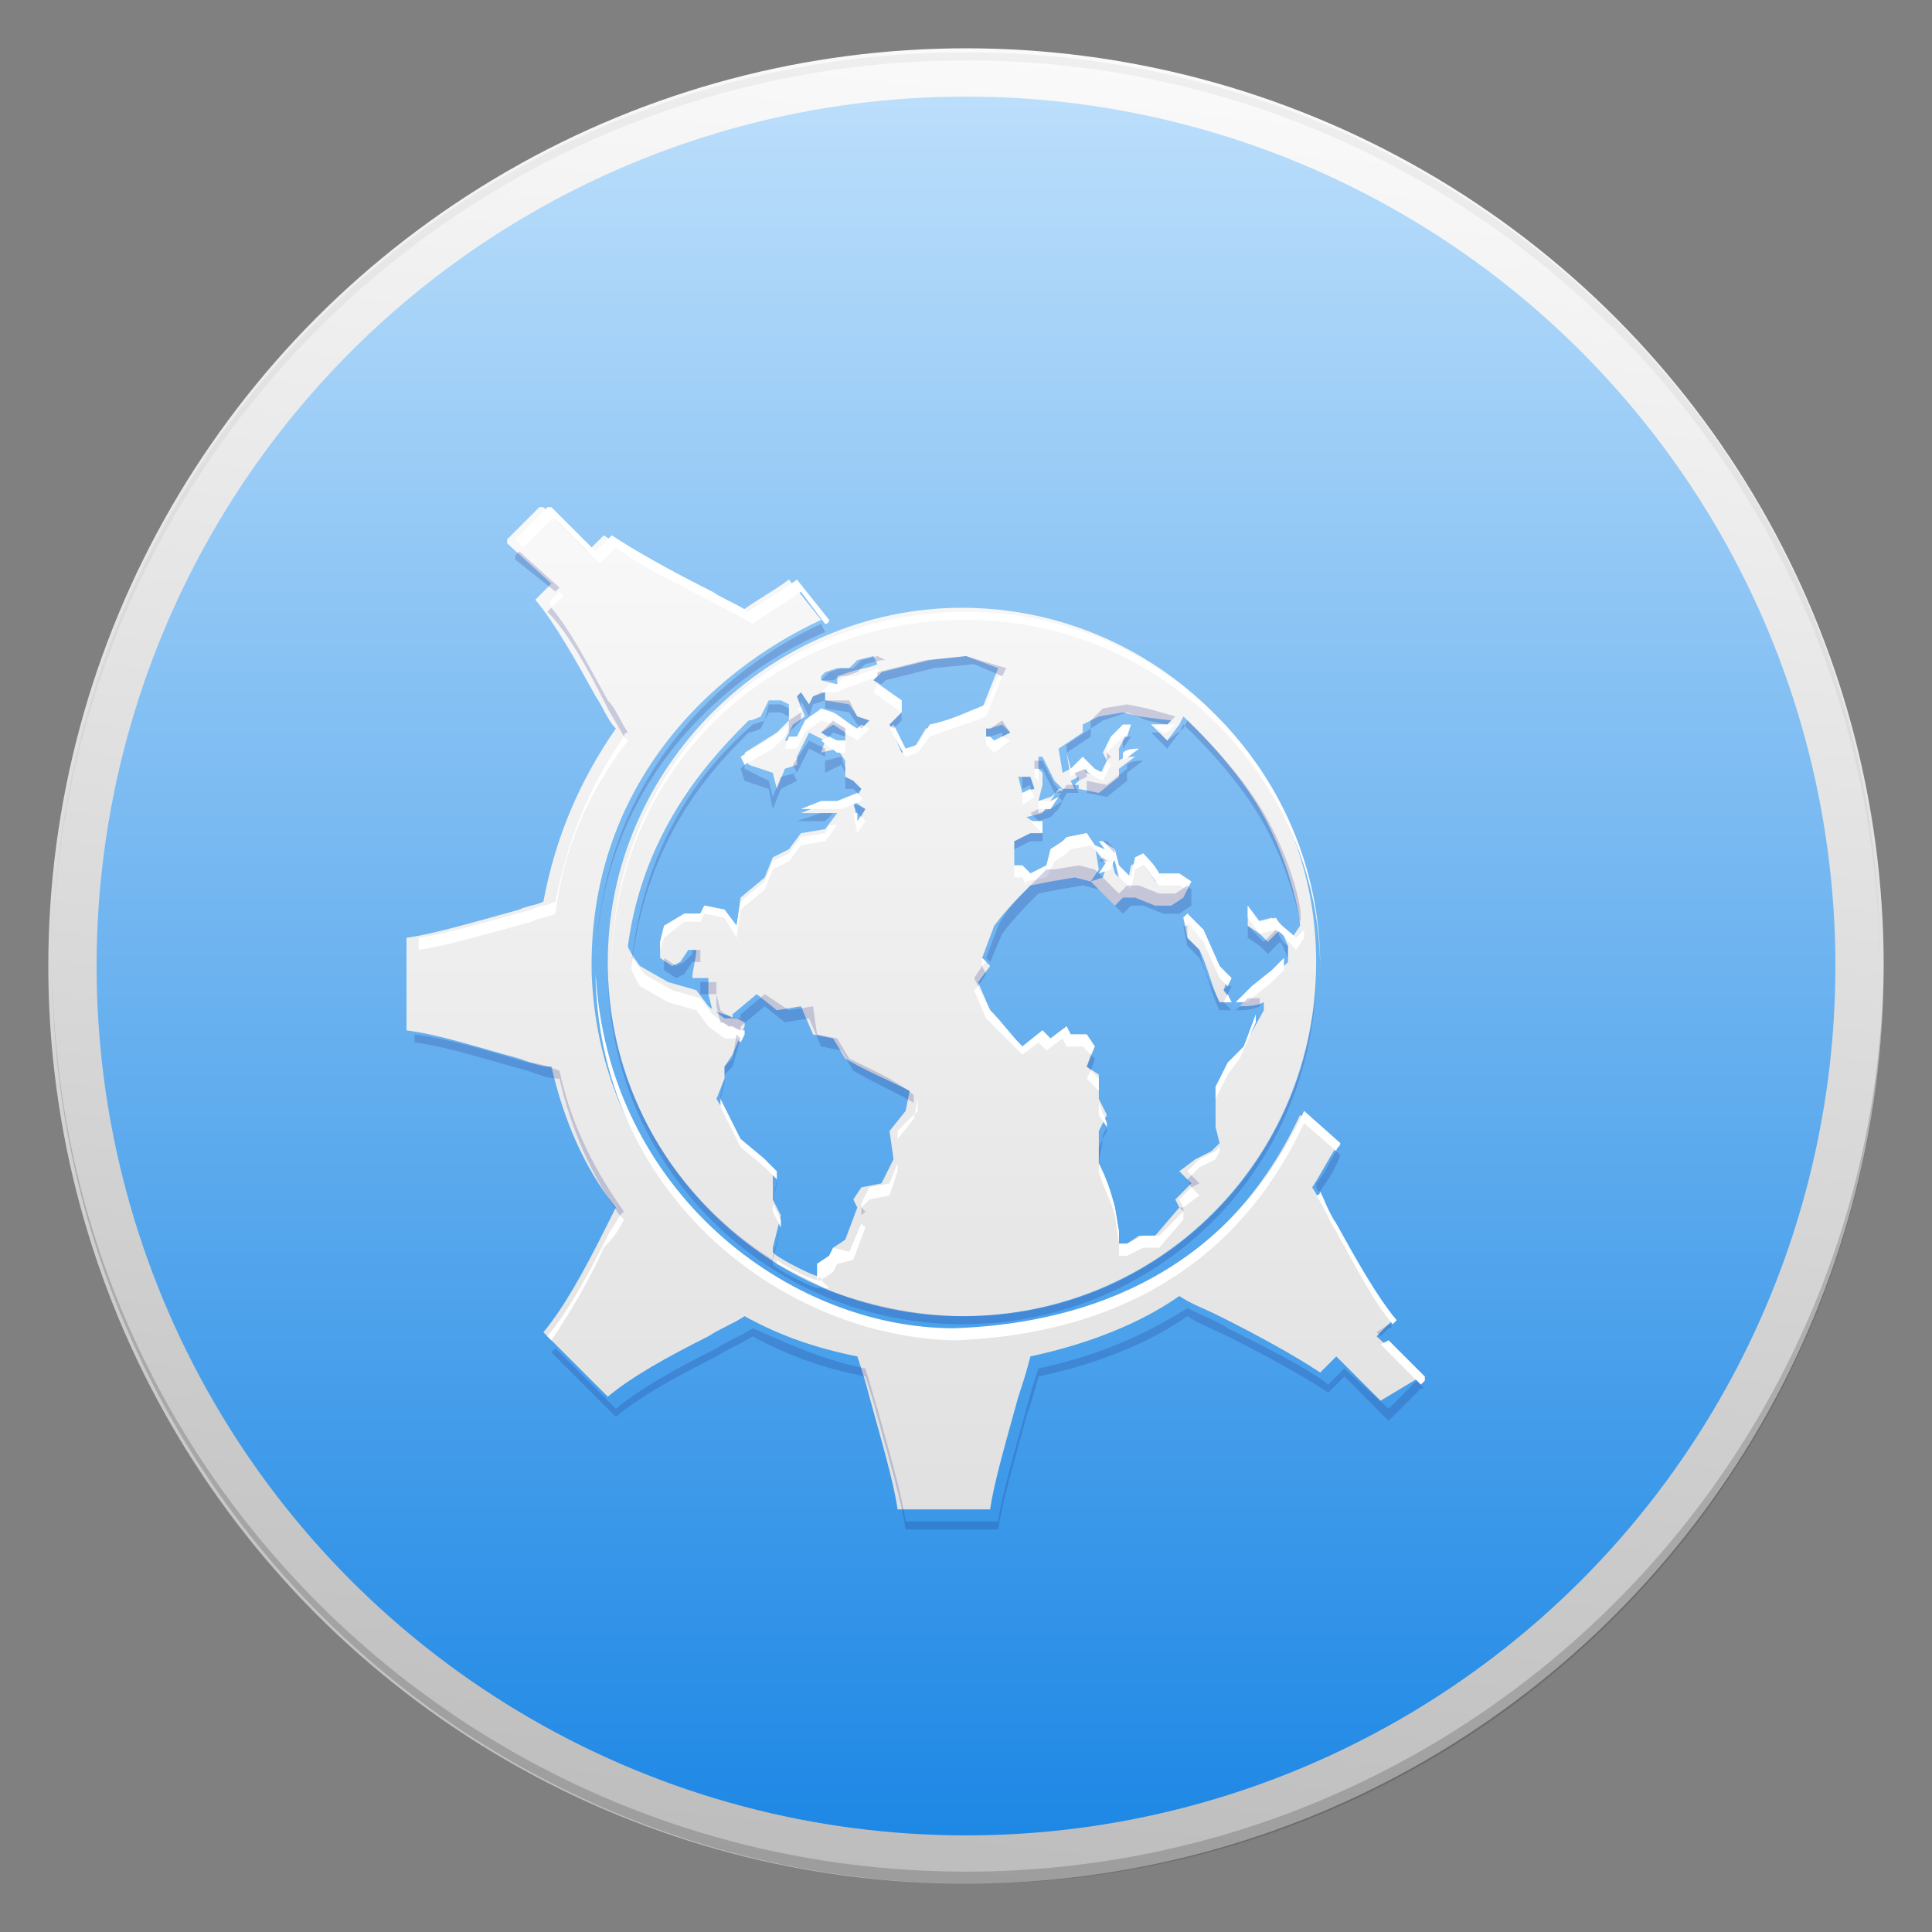<?xml version="1.0" encoding="utf-8"?>
<!-- Generator: Adobe Illustrator 18.1.1, SVG Export Plug-In . SVG Version: 6.00 Build 0)  -->
<svg version="1.1" id="Layer_1" xmlns="http://www.w3.org/2000/svg" xmlns:xlink="http://www.w3.org/1999/xlink" x="0px" y="0px"
	 viewBox="0 0 48 48" enable-background="new 0 0 48 48" xml:space="preserve">
<rect x="0" y="0" width="48" height="48" fill="#808080" stroke="none"/>
<g id="Outter_Circle_1_">
	<linearGradient id="Outter_Circle_2_" gradientUnits="userSpaceOnUse" x1="26.378" y1="1.373" x2="21.622" y2="46.627">
		<stop  offset="0" style="stop-color:#FAFAFA"/>
		<stop  offset="1" style="stop-color:#BDBDBD"/>
	</linearGradient>
	<circle id="Outter_Circle" fill="url(#Outter_Circle_2_)" cx="24" cy="24" r="22.8"/>
	<g>
		<path id="Circle_Shade" opacity="0.2" fill="#202020" d="M24,46.5c-12.5,0-22.7-10.1-22.7-22.6c0,0,0,0.1,0,0.1
			c0,12.6,10.2,22.8,22.8,22.8S46.8,36.6,46.8,24c0,0,0-0.1,0-0.1C46.7,36.4,36.5,46.5,24,46.5z"/>
		<path id="Circle_Tint" opacity="5.000000e-002" fill="#202020" d="M24,1.5c12.5,0,22.7,10.1,22.7,22.6c0,0,0-0.1,0-0.1
			C46.8,11.4,36.6,1.3,24,1.3S1.3,11.4,1.3,24c0,0,0,0.1,0,0.1C1.3,11.6,11.5,1.5,24,1.5z"/>
	</g>
</g>
<linearGradient id="Inner_Circle_1_" gradientUnits="userSpaceOnUse" x1="24" y1="2.435" x2="24" y2="45.565">
	<stop  offset="0" style="stop-color:#BBDEFB"/>
	<stop  offset="1" style="stop-color:#1E88E5"/>
</linearGradient>
<circle id="Inner_Circle" fill="url(#Inner_Circle_1_)" cx="24" cy="24" r="21.6"/>
<g id="Glyph">
	<linearGradient id="SVGID_1_" gradientUnits="userSpaceOnUse" x1="22.846" y1="11.438" x2="22.846" y2="37.894">
		<stop  offset="0" style="stop-color:#FAFAFA"/>
		<stop  offset="1" style="stop-color:#E0E0E0"/>
	</linearGradient>
	<path fill="url(#SVGID_1_)" d="M35.3,34.2l-1.1-1l0.4-0.4c-0.5-0.6-1-1.5-1.5-2.4c-0.2-0.3-0.3-0.6-0.5-0.9c0.2-0.3,0.4-0.7,0.6-1
		l-0.9-0.8c-2,4.3-5.8,5.3-8.7,5.4c-4.1-0.1-8.7-3.5-8.9-8.9c-0.1-4.6,2.9-7.5,5.7-8.8l-0.8-1c-0.4,0.3-0.8,0.5-1.2,0.8
		c-0.3-0.2-0.6-0.3-0.9-0.5c-1-0.5-1.9-1-2.5-1.4l-0.4,0.4l-1.1-1.1h-0.1l-0.8,0.8c0,0,0,0.1,0,0.1l1.1,1l-0.4,0.4
		c0.5,0.6,1,1.5,1.5,2.4c0.2,0.3,0.3,0.6,0.5,0.8c-0.9,1.3-1.5,2.7-1.8,4.3c-0.2,0.1-0.4,0.1-0.6,0.2c-1.1,0.3-2.1,0.6-2.8,0.7
		l0,2.3c0.8,0.1,1.7,0.4,2.8,0.7c0.3,0.1,0.5,0.2,0.8,0.2c0.3,1.3,0.8,2.5,1.6,3.5c-0.1,0.2-0.2,0.4-0.3,0.6c-0.5,1-1,1.9-1.5,2.5
		l1.6,1.6c0.6-0.5,1.5-1,2.5-1.5c0.3-0.2,0.6-0.3,0.9-0.5c0.9,0.5,1.8,0.8,2.8,1c0.1,0.3,0.2,0.6,0.3,1c0.3,1.1,0.6,2.1,0.7,2.8
		l2.3,0c0.1-0.7,0.4-1.7,0.7-2.8c0.1-0.3,0.2-0.6,0.3-1c1.4-0.3,2.7-0.8,3.7-1.5c0.3,0.2,0.6,0.3,1,0.5c1,0.5,1.9,1,2.5,1.4l0.4-0.4
		l1.1,1.1c0,0,0,0,0,0L35.3,34.2C35.4,34.2,35.4,34.2,35.3,34.2z"/>
	<linearGradient id="SVGID_2_" gradientUnits="userSpaceOnUse" x1="30.037" y1="22.447" x2="30.037" y2="25.282">
		<stop  offset="0" style="stop-color:#FAFAFA"/>
		<stop  offset="1" style="stop-color:#E0E0E0"/>
	</linearGradient>
	<path fill="url(#SVGID_2_)" d="M29.4,22.8l0.1,0.5l0.3,0.3c0.2,0.4,0.3,0.9,0.5,1.3c0.1,0,0.2,0,0.3,0l-0.2-0.3l0.1-0.3L30.3,24
		l-0.4-0.9l-0.4-0.4L29.4,22.8z"/>
	<linearGradient id="SVGID_3_" gradientUnits="userSpaceOnUse" x1="23.954" y1="11.438" x2="23.954" y2="37.894">
		<stop  offset="0" style="stop-color:#FAFAFA"/>
		<stop  offset="1" style="stop-color:#E0E0E0"/>
	</linearGradient>
	<path fill="url(#SVGID_3_)" d="M15.1,23.9c0,4.9,4,8.8,8.8,8.8c4.9,0,8.8-3.9,8.8-8.8c0-4.9-4-8.8-8.8-8.8
		C19.1,15.1,15.1,19.1,15.1,23.9z M25.7,18.8h0.2c0.1,0.2,0.2,0.4,0.3,0.6l0.2,0.2l-0.3,0.2l-0.3,0.1l0.1-0.4v-0.3l-0.1-0.1V18.8z
		 M25.6,19.3l0.1,0.3l-0.3,0.1l-0.1-0.4L25.6,19.3z M25.2,20.9l0.4-0.2h0.3l-0.1-0.2l-0.3-0.2l0.4-0.1l0.2-0.3l0.2-0.3h0.4l-0.1-0.2
		l0.2-0.1v0.3l0.5,0.1l0.5-0.4l0-0.2l0.4-0.3c-0.1,0-0.3,0-0.4,0.1v-0.3l0.2-0.4h-0.2l-0.3,0.3l-0.1,0.2l0.1,0.2l-0.2,0.4l-0.3-0.1
		l-0.2-0.2l-0.4,0.2l-0.1-0.6l0.6-0.4v-0.2l0.4-0.2l0.6-0.1l0.4,0.1l0.8,0.1L29,18h-0.4l0.4,0.4l0.3-0.4l0.1-0.2
		c0,0,1.2,1.1,1.9,2.3c0.7,1.2,1,2.6,1,2.9l-0.2,0.3c-0.1-0.2-0.3-0.3-0.5-0.5l-0.4,0.1L31,22.5V23l0.3,0.2l0.2,0.2l0.3-0.3
		c0.1,0.1,0.1,0.2,0.2,0.4v0.4l-0.3,0.3l-0.5,0.4l-0.4,0.4c0.2,0,0.4,0,0.6-0.1v0.2L30.9,26l-0.3,0.4L30.2,27c0,0.3,0,0.7,0,1
		l0.1,0.4l-0.2,0.2l-0.4,0.2l-0.4,0.3l0.3,0.3l-0.4,0.4l0.1,0.2l-0.6,0.7h-0.4L28,30.9h-0.2v-0.3l-0.1-0.6c-0.1-0.4-0.3-0.7-0.4-1.1
		c0-0.3,0-0.5,0-0.8l0.2-0.4l-0.2-0.4l0-0.6L27,26.5l0.2-0.5l-0.2-0.3h-0.4l-0.1-0.2l-0.4,0.3l-0.2-0.2L25.4,26
		c-0.3-0.3-0.5-0.6-0.8-0.9l-0.3-0.7l0.3-0.4l-0.2-0.2l0.3-0.8c0.3-0.4,0.6-0.7,0.9-1l0.5-0.1l0.6-0.1l0.4,0.1l0.6,0.6l0.2-0.2
		l0.3,0l0.5,0.2h0.4l0.3-0.2l0.1-0.2l-0.3-0.2l-0.5,0c-0.1-0.2-0.3-0.4-0.4-0.5l-0.2,0.1l-0.1,0.5l-0.3-0.3l-0.1-0.4l-0.3-0.2h-0.1
		l0.3,0.4l-0.1,0.3l-0.3,0.1l0.2-0.3L27.2,21L27,20.7l-0.5,0.1l-0.1,0.1l-0.3,0.2L26,21.5l-0.4,0.2l-0.2-0.2h-0.2V20.9z M25.1,18.2
		l-0.4,0.2l-0.2-0.1l0-0.2h0l0.1,0l0.3-0.1L25.1,18.2z M24,16.3l0.8,0.3l-0.4,1c-0.5,0.2-0.9,0.4-1.4,0.5l-0.3,0.5l-0.3,0.1L22.1,18
		l0.3-0.3v-0.3l-0.7-0.5l0.2-0.2l1.2-0.3L24,16.3z M20.4,16.8l0.1-0.1l0.3-0.1l0.3,0l0.2-0.2l0.4-0.1l0.1,0.2
		c-0.2,0.1-0.4,0.1-0.7,0.2l-0.3,0.1L20.8,17l-0.4-0.1L20.4,16.8z M19.8,17.3l0.1-0.1l0.2,0.3l0.1-0.2l0.3-0.1l0,0.2l0.6,0.1
		l0.2,0.3l0.3,0.1l-0.3,0.3c-0.2-0.1-0.4-0.3-0.6-0.4l-0.3-0.1c-0.1,0.1-0.3,0.2-0.4,0.3l-0.2,0.4h-0.3l0.2-0.4l0.3-0.2L19.8,17.3z
		 M21,18.2v0.2h-0.3l-0.3-0.2l0.3-0.2L21,18.2z M18.6,17.9c0.1,0,0.3-0.1,0.3-0.1l0.2-0.4l0.3,0l0.2,0.1l0,0.4l-0.3,0.3l-0.8,0.5
		l0.1,0.3l0.6,0.2l0.1,0.4l0.2-0.5l0.3-0.1l0-0.2l0.3-0.6l0.4,0.2l-0.1,0.3l0.4-0.1l0.2,0.3L21,19.3l0.2,0.1l0.2,0.2l-0.1,0.2
		l-0.5,0.2h-0.4l-0.5,0.2c0.3,0,0.6,0,0.9,0l-0.3,0.4l-0.6,0.1l-0.3,0.4l-0.4,0.2l-0.2,0.5l-0.6,0.5L18.3,23l-0.3-0.4l-0.5-0.1
		l-0.1,0.2H17L16.5,23l-0.1,0.4l0,0.4l0.3,0.2l0.2-0.1l0.2-0.3h0.2c0,0.2-0.1,0.5-0.1,0.7l0.4,0v0.4l0.1,0.4
		c0.2,0.1,0.4,0.1,0.5,0.2v-0.1l0.6-0.5l0.5,0.4l0.6-0.1l0.3,0.7l0.5,0.1l0.3,0.5c0.5,0.3,1,0.5,1.6,0.8l-0.1,0.5l-0.4,0.5l0.1,0.7
		l-0.3,0.6l-0.5,0.1l-0.2,0.3l0.1,0.2l-0.3,0.8L20.7,31l-0.1,0.2l-0.3,0.2l0.1,0.2c0,0-0.1,0-0.1,0.1c-0.1,0-1.1-0.5-1.1-0.6
		c0-0.1,0-0.1,0-0.1l0.2-0.8l-0.2-0.4l0-0.7L19,28.8l-0.6-0.5l-0.6-1l0.2-0.5L18,26.5l0.2-0.3l0.3-0.7v-0.1l-0.2-0.1l-0.3,0
		l-0.4-0.3l-0.3-0.4l-0.7-0.2l-0.7-0.4c0,0-0.3-0.4-0.3-0.5C16,20.5,17.8,18.7,18.6,17.9z M21.5,20.1l-0.2,0.3l-0.1-0.5L21.5,20.1z"
		/>
</g>
<g id="Tint">
	<g>
		<path fill="#FFFFFF" d="M32.8,29.6c0,0,0,0.1-0.1,0.1c0.2,0.3,0.3,0.6,0.5,0.9c0.5,0.9,0.9,1.7,1.4,2.3l0.1-0.1
			c-0.5-0.6-1-1.5-1.5-2.4C33,30.1,32.9,29.8,32.8,29.6z"/>
		<path fill="#FFFFFF" d="M15.5,30.3c0,0-0.1-0.1-0.1-0.1c-0.1,0.2-0.2,0.3-0.3,0.5c-0.5,1-1,1.9-1.5,2.5l0.1,0.1
			c0.4-0.6,0.9-1.4,1.3-2.3C15.3,30.7,15.4,30.5,15.5,30.3z"/>
		<path fill="#FFFFFF" d="M34.3,33.4l1,1l0.1-0.1c0,0,0-0.1,0-0.1l-0.9-0.9L34.3,33.4z"/>
		<path fill="#FFFFFF" d="M13.7,15.1l0.3-0.3l-0.1-0.1l-0.2,0.2C13.6,15,13.7,15,13.7,15.1z"/>
		<path fill="#FFFFFF" d="M10.4,23.6c0.7-0.1,1.7-0.4,2.8-0.7c0.2-0.1,0.4-0.1,0.6-0.2c0.2-1.6,0.8-3,1.8-4.3c0,0-0.1-0.1-0.1-0.1
			c-0.9,1.3-1.4,2.6-1.7,4.1c-0.2,0.1-0.4,0.1-0.6,0.2c-1.1,0.3-2.1,0.6-2.8,0.7l0,2.3c0,0,0,0,0,0L10.4,23.6z"/>
		<path fill="#FFFFFF" d="M14.8,24.2c0,0.1,0,0.1,0,0.2c0.2,5.4,4.7,8.8,8.9,8.9c2.9-0.1,6.7-1.1,8.7-5.4l0.8,0.7
			c0-0.1,0.1-0.1,0.1-0.2l-0.9-0.8c-2,4.3-5.8,5.3-8.7,5.4C19.6,33,15.1,29.6,14.8,24.2z"/>
		<path fill="#FFFFFF" d="M13,13.6l0.7-0.7h0.1l1.1,1.1l0.4-0.4c0.5,0.4,1.5,0.9,2.5,1.4c0.3,0.2,0.6,0.3,0.9,0.5
			c0.4-0.3,0.8-0.5,1.2-0.8l0.6,0.8c0,0,0.1,0,0.1-0.1l-0.8-1c-0.4,0.3-0.8,0.5-1.2,0.8c-0.3-0.2-0.6-0.3-0.9-0.5
			c-1-0.5-1.9-1-2.5-1.4l-0.4,0.4l-1.1-1.1h-0.1l-0.8,0.8C12.9,13.5,12.9,13.5,13,13.6L13,13.6z"/>
	</g>
	<g>
		<path fill="#FFFFFF" d="M19.8,18.6l0.2-0.4c0.1-0.1,0.3-0.2,0.4-0.3l0.3,0.1c0,0,0,0,0,0l0,0l0.3,0.1v0.1c0.1,0.1,0.2,0.1,0.3,0.2
			l0.3-0.3l-0.2-0.1l-0.1,0.1c-0.2-0.1-0.4-0.3-0.6-0.4l-0.3-0.1c-0.1,0.1-0.3,0.2-0.4,0.3l-0.2,0.4h-0.2l-0.1,0.3H19.8z"/>
		<polygon fill="#FFFFFF" points="22.4,17.7 22.4,17.4 21.8,17 21.7,17.2 		"/>
		<path fill="#FFFFFF" d="M18.3,23.3l0.1-0.7l0.6-0.5l0.2-0.5l0.4-0.2l0.3-0.4l0.6-0.1l0.3-0.4c-0.1,0-0.1,0-0.2,0l-0.1,0.2
			l-0.6,0.1l-0.3,0.4l-0.4,0.2l-0.2,0.5l-0.6,0.5L18.3,23l-0.3-0.4l-0.5-0.1l-0.1,0.2H17L16.5,23l-0.1,0.4l0,0.2l0.1-0.3l0.5-0.4
			h0.4l0.1-0.2l0.5,0.1L18.3,23.3z"/>
		<polygon fill="#FFFFFF" points="18.4,28.5 19,29 19.3,29.3 19.3,29.1 19,28.8 18.4,28.3 17.9,27.3 17.9,27.5 		"/>
		<polygon fill="#FFFFFF" points="18,26.8 18,26.8 18,26.7 		"/>
		<polygon fill="#FFFFFF" points="21,19.3 21,19.3 21,19.2 		"/>
		<polygon fill="#FFFFFF" points="20.5,18.9 20.5,18.9 20.5,18.8 20.5,18.9 		"/>
		<polygon fill="#FFFFFF" points="19.2,29.9 19.2,30.1 19.4,30.5 19.4,30.3 		"/>
		<path fill="#FFFFFF" d="M21.3,19.7L21.3,19.7l-0.5,0.2h-0.4l-0.5,0.2c0.3,0,0.6,0,0.9,0l0,0h0.1l0.5-0.2l0-0.1l0.1,0.1L21.3,19.7
			L21.3,19.7z"/>
		<polygon fill="#FFFFFF" points="20.8,18.7 21,18.7 21,18.4 21,18.4 20.8,18.4 20.6,18.3 20.4,18.4 		"/>
		<polygon fill="#FFFFFF" points="19.8,19.2 19.8,19.2 19.8,19.2 		"/>
		<polygon fill="#FFFFFF" points="21.3,20.2 21.2,20.2 21.3,20.7 21.5,20.4 21.4,20.3 21.3,20.4 		"/>
		<path fill="#FFFFFF" d="M31.7,22.8l-0.4,0.1L31,22.5v0.3l0.3,0.4l0.4-0.1c0.2,0.1,0.3,0.3,0.5,0.5l0.2-0.3c0,0,0-0.1,0-0.2
			l-0.2,0.2C32,23.1,31.8,23,31.7,22.8z"/>
		<path fill="#FFFFFF" d="M26,21.8L26,21.8l0.2-0.4l0.3-0.2l0.1-0.1l0.5-0.1l0.3,0.3l0.2,0.1l0.1-0.2L27.2,21L27,20.7l-0.5,0.1
			l-0.1,0.1l-0.3,0.2L26,21.5l-0.4,0.2l-0.2-0.2h-0.2v0.3h0.2l0.1,0.2c0,0,0,0,0-0.1L26,21.8z"/>
		<path fill="#FFFFFF" d="M20.5,17.2l0.3,0l0.2-0.1l0.3-0.1c0.2-0.1,0.3-0.1,0.5-0.2l0.1-0.1l-0.1-0.1c-0.2,0.1-0.4,0.1-0.5,0.2l0,0
			l0,0l-0.3,0L20.8,17l-0.1,0l-0.1,0l-0.1,0.1l-0.1,0.1L20.5,17.2L20.5,17.2L20.5,17.2z"/>
		<polygon fill="#FFFFFF" points="19.9,17.6 19.8,17.6 19.9,17.7 19.9,17.7 		"/>
		<path fill="#FFFFFF" d="M24,15.4c4.8,0,8.8,3.9,8.8,8.7c0,0,0-0.1,0-0.1c0-4.9-4-8.8-8.8-8.8c-4.9,0-8.8,3.9-8.8,8.8
			c0,0,0,0.1,0,0.1C15.2,19.2,19.1,15.4,24,15.4z"/>
		<polygon fill="#FFFFFF" points="21.6,29.5 21.4,29.9 21.4,30 21.6,29.8 22.1,29.7 22.3,29.1 22.3,28.9 22.1,29.4 		"/>
		<path fill="#FFFFFF" d="M22.3,28.1l0,0.2l0.4-0.5l0.1-0.5c0,0,0,0,0,0l0,0.3L22.3,28.1z"/>
		<path fill="#FFFFFF" d="M30.5,26.4L30.2,27c0,0.1,0,0.2,0,0.3l0.3-0.6l0.3-0.4l0.4-0.9v-0.2l0,0L30.9,26L30.5,26.4z"/>
		<polygon fill="#FFFFFF" points="28.4,30.7 28,30.9 27.8,30.9 27.8,31.2 28,31.2 28.4,31 28.8,31 29.4,30.3 29.4,30.1 28.8,30.7 		
			"/>
		<polygon fill="#FFFFFF" points="29.8,28.8 29.5,29.1 29.6,29.2 29.8,29 30.2,28.8 30.3,28.6 30.3,28.5 30.2,28.6 		"/>
		<polygon fill="#FFFFFF" points="29.4,30 29.8,29.7 29.6,29.5 29.3,29.8 		"/>
		<polygon fill="#FFFFFF" points="27.5,27.9 27.3,27.4 27.3,27.7 27.5,28 		"/>
		<polygon fill="#FFFFFF" points="25.7,19.3 25.8,19.4 25.8,19.2 25.8,19.1 25.7,19.1 		"/>
		<polygon fill="#FFFFFF" points="26.6,19.3 26.9,19.1 27.2,19.3 27.4,19.4 27.6,19 27.5,18.9 27.4,19.2 27.2,19.1 26.9,18.8 
			26.6,19.1 26.5,18.7 26.5,18.7 		"/>
		<path fill="#FFFFFF" d="M31.9,24.1v-0.3l-0.3,0.3l-0.5,0.4l-0.4,0.4c0.1,0,0.2,0,0.3,0l0.1-0.1l0.5-0.4L31.9,24.1z"/>
		<path fill="#FFFFFF" d="M27.8,30.9v-0.3l-0.1-0.6c-0.1-0.4-0.2-0.7-0.4-1.1c0,0.1,0,0.2,0,0.2c0.1,0.4,0.3,0.7,0.4,1.1L27.8,30.9z
			"/>
		<polygon fill="#FFFFFF" points="27.3,26.8 27.1,26.6 27,26.8 27.3,27.1 		"/>
		<path fill="#FFFFFF" d="M25.4,26.2l0.4-0.3l0.2,0.2l0.4-0.3l0.1,0.2h0.4l0.2,0.2l0.1-0.2l-0.2-0.3h-0.4l-0.1-0.2l-0.4,0.3
			l-0.2-0.2L25.4,26c-0.3-0.3-0.5-0.6-0.8-0.9l-0.3-0.6l-0.1,0.1l0.3,0.7C24.8,25.6,25.1,25.9,25.4,26.2z"/>
		<path fill="#FFFFFF" d="M15.9,24.5l0.7,0.4l0.7,0.2l0.3,0.4l0.4,0.3l0.3,0l0.1,0.1l0.1-0.2v-0.1l0,0c-0.1,0-0.2,0-0.3-0.1l-0.1,0
			l-0.4-0.3l-0.3-0.4l-0.7-0.2l-0.7-0.4c0,0-0.2-0.3-0.3-0.4c0,0.1,0,0.1,0,0.2C15.6,24,15.9,24.5,15.9,24.5z"/>
		<path fill="#FFFFFF" d="M20.4,31.8l0.3-0.2l0.1-0.2l0.4-0.1l0.3-0.8l-0.1-0.1l-0.3,0.7L20.7,31l-0.1,0.2l-0.3,0.2V31.8
			C20.4,31.7,20.4,31.7,20.4,31.8c-0.1,0.1-1-0.4-1.1-0.5l0,0.1c0.4,0.2,0.8,0.4,1.2,0.6c0,0,0.1,0,0.1,0L20.4,31.8z"/>
		<polygon fill="#FFFFFF" points="26.3,19.8 26.3,19.8 26.3,19.8 26.1,19.9 25.8,19.9 25.8,20.1 26.1,20.1 		"/>
		<polygon fill="#FFFFFF" points="19.6,17.9 19.6,18 19.2,18.3 18.4,18.8 18.5,19 19.2,18.6 19.5,18.3 19.5,18.3 19.6,18 19.6,17.9 
					"/>
		<polygon fill="#FFFFFF" points="25.4,20 25.7,19.8 25.6,19.6 25.4,19.7 25.4,19.6 25.4,19.6 		"/>
		<polygon fill="#FFFFFF" points="27.6,21.6 27.7,21.3 27.7,21.2 27.6,21.4 27.5,21.4 27.3,21.7 		"/>
		<path fill="#FFFFFF" d="M17.4,24.4c0-0.2,0-0.3,0.1-0.5h0C17.4,24.1,17.4,24.2,17.4,24.4L17.4,24.4z"/>
		<polygon fill="#FFFFFF" points="26.8,19.5 26.8,19.4 26.7,19.5 		"/>
		<path fill="#FFFFFF" d="M23.1,18.3c0.5-0.2,0.9-0.3,1.4-0.5l0.4-1l-0.1,0l-0.3,0.7c-0.5,0.2-0.9,0.4-1.4,0.5l-0.3,0.5l-0.3,0.1
			l-0.3-0.6l-0.1,0.1l0.4,0.7l0.3-0.1L23.1,18.3z"/>
		<polygon fill="#FFFFFF" points="24.6,18.3 24.5,18.3 24.5,18.3 24.5,18.5 24.7,18.7 25.1,18.4 24.9,18.3 24.7,18.4 		"/>
		<polygon fill="#FFFFFF" points="25.9,20.7 25.9,20.7 25.9,20.4 25.8,20.4 25.6,20.4 		"/>
		<path fill="#FFFFFF" d="M27.9,18.9L27.9,18.9l0.4-0.3c-0.1,0-0.3,0-0.4,0.1L27.9,18.9C27.9,18.9,27.9,18.9,27.9,18.9z"/>
		<polygon fill="#FFFFFF" points="27.9,18.3 28,18.3 28.1,18 27.9,18 27.6,18.3 27.5,18.5 27.5,18.7 27.6,18.6 		"/>
		<polygon fill="#FFFFFF" points="28.9,18.2 29,18.2 29.2,18 29,18 28.6,18 		"/>
		<polygon fill="#FFFFFF" points="24.4,24 24.5,23.9 24.4,23.8 24.4,24 		"/>
		<path fill="#FFFFFF" d="M29.3,21.7l-0.5,0c-0.1-0.2-0.3-0.4-0.4-0.5l-0.2,0.1l-0.1,0.5l-0.3-0.3l-0.1-0.4l-0.3-0.2h-0.1l0.3,0.4
			l0,0l0.1,0.1l0.1,0.4l0.3,0.3l0.1-0.5l0.2-0.1c0.2,0.2,0.3,0.4,0.4,0.5l0.5,0l0.2,0.1l0.1-0.2L29.3,21.7z"/>
	</g>
	<g>
		<path fill="#FFFFFF" d="M30.5,24.7l-0.1,0.2l0,0c0.1,0,0.1,0,0.2,0L30.5,24.7z"/>
		<polygon fill="#FFFFFF" points="29.5,22.9 29.9,23.4 30.3,24.3 30.5,24.5 30.6,24.3 30.3,24 29.9,23.1 29.5,22.7 29.4,22.8 
			29.5,23 		"/>
	</g>
</g>
<g id="Shade">
	<g opacity="0.2">
		<path fill="#1A237E" d="M14.8,24.2C14.8,24.2,14.8,24.2,14.8,24.2c0-4.4,2.9-7.3,5.7-8.5l-0.1-0.2C17.6,16.8,14.8,19.7,14.8,24.2z
			"/>
		<path fill="#1A237E" d="M32.8,29.6c0.2-0.3,0.4-0.6,0.5-0.9l-0.1-0.1c-0.2,0.3-0.3,0.6-0.5,0.8C32.7,29.5,32.7,29.6,32.8,29.6z"/>
		<path fill="#1A237E" d="M15.1,17.6c0.1,0.2,0.3,0.5,0.4,0.7c0,0,0-0.1,0.1-0.1c-0.2-0.3-0.3-0.6-0.5-0.8c-0.5-0.9-0.9-1.7-1.4-2.3
			l-0.1,0.1C14.1,15.7,14.6,16.6,15.1,17.6z"/>
		<path fill="#1A237E" d="M34.5,32.9l-0.3,0.2l0.1,0.1l0.2-0.2C34.6,33,34.6,32.9,34.5,32.9z"/>
		<path fill="#1A237E" d="M35.2,34.3l-0.7,0.7c0,0,0,0,0,0L33.4,34L33,34.4c-0.5-0.4-1.5-0.9-2.5-1.4c-0.3-0.2-0.6-0.3-1-0.5
			c-1.1,0.7-2.3,1.2-3.7,1.5c-0.1,0.3-0.2,0.6-0.3,1c-0.3,1.1-0.6,2.1-0.7,2.8l-2.3,0c-0.1-0.7-0.4-1.7-0.7-2.8
			c-0.1-0.3-0.2-0.7-0.3-1c-1-0.2-1.9-0.6-2.8-1c-0.3,0.2-0.6,0.3-0.9,0.5c-1,0.5-1.9,1-2.5,1.5l-1.5-1.5c0,0-0.1,0.1-0.1,0.1
			l1.6,1.6c0.6-0.5,1.5-1,2.5-1.5c0.3-0.2,0.6-0.3,0.9-0.5c0.9,0.5,1.8,0.8,2.8,1c0.1,0.3,0.2,0.6,0.3,1c0.3,1.1,0.6,2.1,0.7,2.8
			l2.3,0c0.1-0.7,0.4-1.7,0.7-2.8c0.1-0.3,0.2-0.6,0.3-1c1.4-0.3,2.7-0.8,3.7-1.5c0.3,0.2,0.6,0.3,1,0.5c1,0.5,1.9,1,2.5,1.4
			l0.4-0.4l1.1,1.1c0,0,0,0,0,0l0.8-0.8C35.4,34.5,35.4,34.5,35.2,34.3L35.2,34.3z"/>
		<path fill="#1A237E" d="M15.4,30.2c0,0,0.1-0.1,0.1-0.1c-0.7-1-1.3-2.1-1.6-3.5c-0.3-0.1-0.5-0.2-0.8-0.2c-1-0.3-2-0.6-2.8-0.7
			l0,0.2c0.8,0.1,1.7,0.4,2.8,0.7c0.3,0.1,0.5,0.2,0.8,0.2C14.2,28.1,14.7,29.2,15.4,30.2z"/>
		<path fill="#1A237E" d="M13.8,14.7l0.1-0.1l-1-0.9l-0.1,0.1c0,0,0,0.1,0,0.1L13.8,14.7z"/>
	</g>
	<g opacity="0.2">
		<polygon fill="#1A237E" points="20.5,18.8 20.5,18.6 20.1,18.4 19.7,19 19.8,19.2 20.1,18.6 		"/>
		<polygon fill="#1A237E" points="20.9,18.8 20.5,18.9 20.5,19.2 20.9,19 21,19.2 21,19.1 		"/>
		<polygon fill="#1A237E" points="18.5,19.4 19.1,19.6 19.2,20.1 19.4,19.6 19.8,19.4 19.7,19.2 19.8,19.2 19.4,19.3 19.2,19.8 
			19.1,19.4 18.5,19.1 18.5,19 18.4,19.1 		"/>
		<path fill="#1A237E" d="M17.2,23.7L17,23.9L16.8,24l-0.3-0.2l0-0.2l0,0.1l0,0.4l0.3,0.2l0.2-0.1l0.2-0.3h0.2c0-0.1,0-0.2,0-0.3
			H17.2z"/>
		<polygon fill="#1A237E" points="21.2,19.4 21,19.3 21,19.3 21,19.6 21.2,19.6 21.3,19.7 21.4,19.6 		"/>
		<polygon fill="#1A237E" points="21.3,20 21.3,20 21.2,20 21.3,20.2 21.4,20.3 21.5,20.1 		"/>
		<polygon fill="#1A237E" points="21.3,17.8 21.1,17.4 20.5,17.4 20.5,17.2 20.4,17.2 20.2,17.3 20.1,17.5 19.9,17.2 19.8,17.3 
			19.9,17.6 19.9,17.4 20.1,17.8 20.2,17.5 20.5,17.4 20.5,17.6 21.1,17.7 21.3,18 21.4,18.1 21.6,17.9 		"/>
		<path fill="#1A237E" d="M21.8,16.3l-0.4,0.1l-0.2,0.2l-0.3,0l-0.3,0.1l-0.1,0.1l-0.1,0.1l0.3,0l0.2-0.1l0.1,0l0,0l0.3-0.1l0.2-0.2
			l0.4-0.1l0,0c0,0,0.1,0,0.1,0L21.8,16.3z"/>
		<path fill="#1A237E" d="M20.4,18.2l0.2,0.1l0.1-0.1l0.3,0.1h0v-0.2c-0.1-0.1-0.2-0.1-0.3-0.2L20.4,18.2z"/>
		<path fill="#1A237E" d="M19.8,20.4c0.2,0,0.5,0,0.7,0l0.2-0.2h-0.3L19.8,20.4z"/>
		<path fill="#1A237E" d="M17.7,24.4l-0.3,0c0,0.1,0,0.2,0,0.3l0.4,0V24.4z"/>
		<path fill="#1A237E" d="M19.4,30.5l-0.2,0.7c0,0,0,0,0,0.1c0,0,0,0,0,0L19.4,30.5L19.4,30.5z"/>
		<polygon fill="#1A237E" points="28.5,17.6 28,17.5 27.4,17.6 27.1,17.9 27.1,18.1 26.5,18.5 26.5,18.7 27.1,18.3 27.1,18.1 
			27.4,17.9 28,17.7 28.5,17.9 29,18 29,18 29.2,17.8 		"/>
		<polygon fill="#1A237E" points="19.6,18 19.6,18.3 19.5,18.3 19.6,18.3 19.6,18.2 19.9,17.9 19.9,17.7 19.6,17.9 		"/>
		<polygon fill="#1A237E" points="21.4,30.2 21.5,30.1 21.4,30 21.4,30.1 		"/>
		<polygon fill="#1A237E" points="29.6,29.5 29.8,29.4 29.6,29.2 29.5,29.3 		"/>
		<polygon fill="#1A237E" points="29.4,30.1 29.4,30 29.4,30 29.3,30 		"/>
		<polygon fill="#1A237E" points="22.3,28.9 22.3,28.9 22.3,28.4 22.3,28.4 		"/>
		<path fill="#1A237E" d="M18.6,18.2c0.1,0,0.3-0.1,0.3-0.1l0.2-0.4l0.3,0l0.2,0.1l0-0.2l-0.2-0.1l-0.3,0L19,17.9
			c0,0-0.3,0.1-0.3,0.1c-0.9,0.8-2.6,2.5-3,5.8c0,0,0,0,0,0.1C16.1,20.7,17.8,19,18.6,18.2z"/>
		<polygon fill="#1A237E" points="18,26.5 18,26.7 18,26.7 18.2,26.5 18.4,25.8 18.4,25.8 18.3,25.7 18.2,26.3 		"/>
		<polygon fill="#1A237E" points="24.4,24 24.2,24.3 24.3,24.5 24.5,24.2 		"/>
		<polygon fill="#1A237E" points="18,26.8 17.9,27.2 17.9,27.3 18,26.9 		"/>
		<path fill="#1A237E" d="M29.6,22.1L29.5,22l0,0l-0.3,0.2h-0.4l-0.5-0.2l-0.3,0l-0.2,0.2l-0.6-0.6l-0.4-0.1l-0.6,0.1l-0.2,0
			L25.6,22l0,0c-0.3,0.3-0.6,0.6-0.8,1l-0.3,0.8l0.1,0.1l0.3-0.7c0.3-0.4,0.6-0.7,0.9-1l0.5-0.1l0.6-0.1l0.4,0.1l0.6,0.6l0.2-0.2
			l0.3,0l0.5,0.2h0.4l0.3-0.2L29.6,22.1z"/>
		<polygon fill="#1A237E" points="27.5,21.4 27.5,21.4 27.4,21.3 27.3,21.4 		"/>
		<polygon fill="#1A237E" points="27.1,26.6 27.2,26.3 27.1,26.2 27,26.5 		"/>
		<polygon fill="#1A237E" points="27.3,27.4 27.3,27.1 27.3,27.1 27.3,27.4 		"/>
		<path fill="#1A237E" d="M21.1,26.3l-0.3-0.5l-0.5-0.1L20.2,25l-0.6,0.1L19,24.7l-0.6,0.5v0.1c-0.2,0-0.4-0.1-0.5-0.2l-0.1-0.4V25
			l0.1,0.4c0.1,0,0.2,0.1,0.2,0.1l0.1,0l0.2,0.1c0,0,0,0,0,0v-0.1l0.6-0.5l0.5,0.4l0.6-0.1l0.3,0.7l0.5,0.1l0.3,0.5
			c0.5,0.3,1,0.5,1.5,0.8l0-0.2C22.2,26.8,21.7,26.6,21.1,26.3z"/>
		<polygon fill="#1A237E" points="19.2,29.9 19.3,29.4 19.3,29.3 19.2,29.9 		"/>
		<path fill="#1A237E" d="M27.3,29C27.3,29,27.3,29,27.3,29c0-0.2,0-0.4,0-0.5l0.2-0.4L27.5,28l-0.1,0.2
			C27.4,28.5,27.3,28.7,27.3,29z"/>
		<path fill="#1A237E" d="M31.4,20.2c-0.7-1.2-1.9-2.3-1.9-2.3l-0.1,0.2L29,18.4l-0.2-0.2h-0.2l0.4,0.4l0.3-0.4l0.1-0.2
			c0,0,1.2,1.1,1.9,2.3c0.6,1,0.9,2.1,1,2.6l0,0C32.4,22.7,32.1,21.4,31.4,20.2z"/>
		<path fill="#1A237E" d="M30.2,28c0,0.1,0,0.2,0,0.3l0,0.2l0-0.1L30.2,28z"/>
		<path fill="#1A237E" d="M24,32.7c-1.3,0-2.5-0.3-3.6-0.7c0,0,0,0-0.1,0c-0.1,0-1.1-0.5-1.1-0.6c0-0.1,0-0.1,0-0.1l0,0
			c-2.4-1.5-4.1-4.2-4.1-7.3c0,0,0,0.1,0,0.1c0,4.9,4,8.8,8.8,8.8c4.9,0,8.8-3.9,8.8-8.8c0,0,0-0.1,0-0.1
			C32.7,28.8,28.8,32.7,24,32.7z"/>
		<polygon fill="#1A237E" points="25.2,21.1 25.6,20.9 25.9,20.9 25.9,20.7 25.9,20.7 25.6,20.7 25.2,20.9 		"/>
		<path fill="#1A237E" d="M31.3,24.8c-0.1,0-0.2,0-0.3,0l-0.3,0.3c0.2,0,0.4,0,0.6-0.1l0,0V24.8z"/>
		<path fill="#1A237E" d="M31.7,23.1l-0.3,0.3l-0.2-0.2L31,23v0.3l0.3,0.2l0.2,0.2l0.3-0.3c0.1,0.1,0.1,0.2,0.2,0.4v-0.3
			C31.8,23.4,31.8,23.2,31.7,23.1z"/>
		<polygon fill="#1A237E" points="27,19.3 27,19.1 26.7,19.2 26.8,19.4 		"/>
		<polygon fill="#1A237E" points="25.6,19.6 25.7,19.6 25.6,19.3 25.4,19.3 25.4,19.6 25.6,19.5 		"/>
		<path fill="#1A237E" d="M26.2,19.7L26.2,19.7l0.2,0l-0.2-0.2c-0.1-0.2-0.2-0.4-0.3-0.6h-0.2v0.2l0,0h0.2
			C26,19.3,26.1,19.5,26.2,19.7z"/>
		<polygon fill="#1A237E" points="22.4,17.7 22.1,18 22.2,18.1 22.4,17.9 		"/>
		<polygon fill="#1A237E" points="25.8,19.8 25.8,19.5 25.8,19.9 25.8,19.9 		"/>
		<polygon fill="#1A237E" points="27.4,20.9 27.7,21.2 27.7,21.1 27.5,20.9 		"/>
		<polygon fill="#1A237E" points="24.6,18.3 24.6,18.3 24.9,18.2 24.9,18.3 25.1,18.2 24.9,17.9 24.6,18.1 24.5,18.1 24.5,18.1 
			24.5,18.3 		"/>
		<path fill="#1A237E" d="M21.7,16.9l0.2,0.1l0.1-0.1l1.2-0.3l1-0.1l0.7,0.3l0.1-0.2L24,16.3l-1,0.1l-1.2,0.3l0,0l0,0.1
			C21.8,16.8,21.8,16.8,21.7,16.9L21.7,16.9z"/>
		<path fill="#1A237E" d="M27,19.4v0.3l0.5,0.1l0.5-0.4l0-0.2l0.4-0.3c-0.1,0-0.3,0-0.4,0.1l0,0.1l-0.5,0.4L27,19.4z"/>
		<polygon fill="#1A237E" points="25.8,20.4 26.1,20.3 26.3,20.1 26.5,19.7 26.8,19.7 26.7,19.5 26.7,19.5 26.5,19.5 26.3,19.8 
			26.4,19.9 26.1,20.1 25.8,20.2 25.8,20.1 25.6,20.2 		"/>
		<polygon fill="#1A237E" points="27.5,18.7 27.5,18.8 27.5,18.9 27.6,18.8 		"/>
		<polygon fill="#1A237E" points="27.9,18.6 28.1,18.3 28,18.3 27.9,18.4 		"/>
	</g>
	<g opacity="0.2">
		<polygon fill="#1A237E" points="30.5,24.5 30.4,24.6 30.5,24.7 30.6,24.5 		"/>
		<path fill="#1A237E" d="M30.3,24.9c-0.2-0.4-0.4-0.8-0.5-1.3l-0.3-0.3L29.5,23L29.4,23l0.1,0.5l0.3,0.3c0.2,0.4,0.3,0.9,0.5,1.3
			c0.1,0,0.2,0,0.3,0l-0.2-0.2C30.4,24.9,30.4,24.9,30.3,24.9z"/>
	</g>
</g>
</svg>
